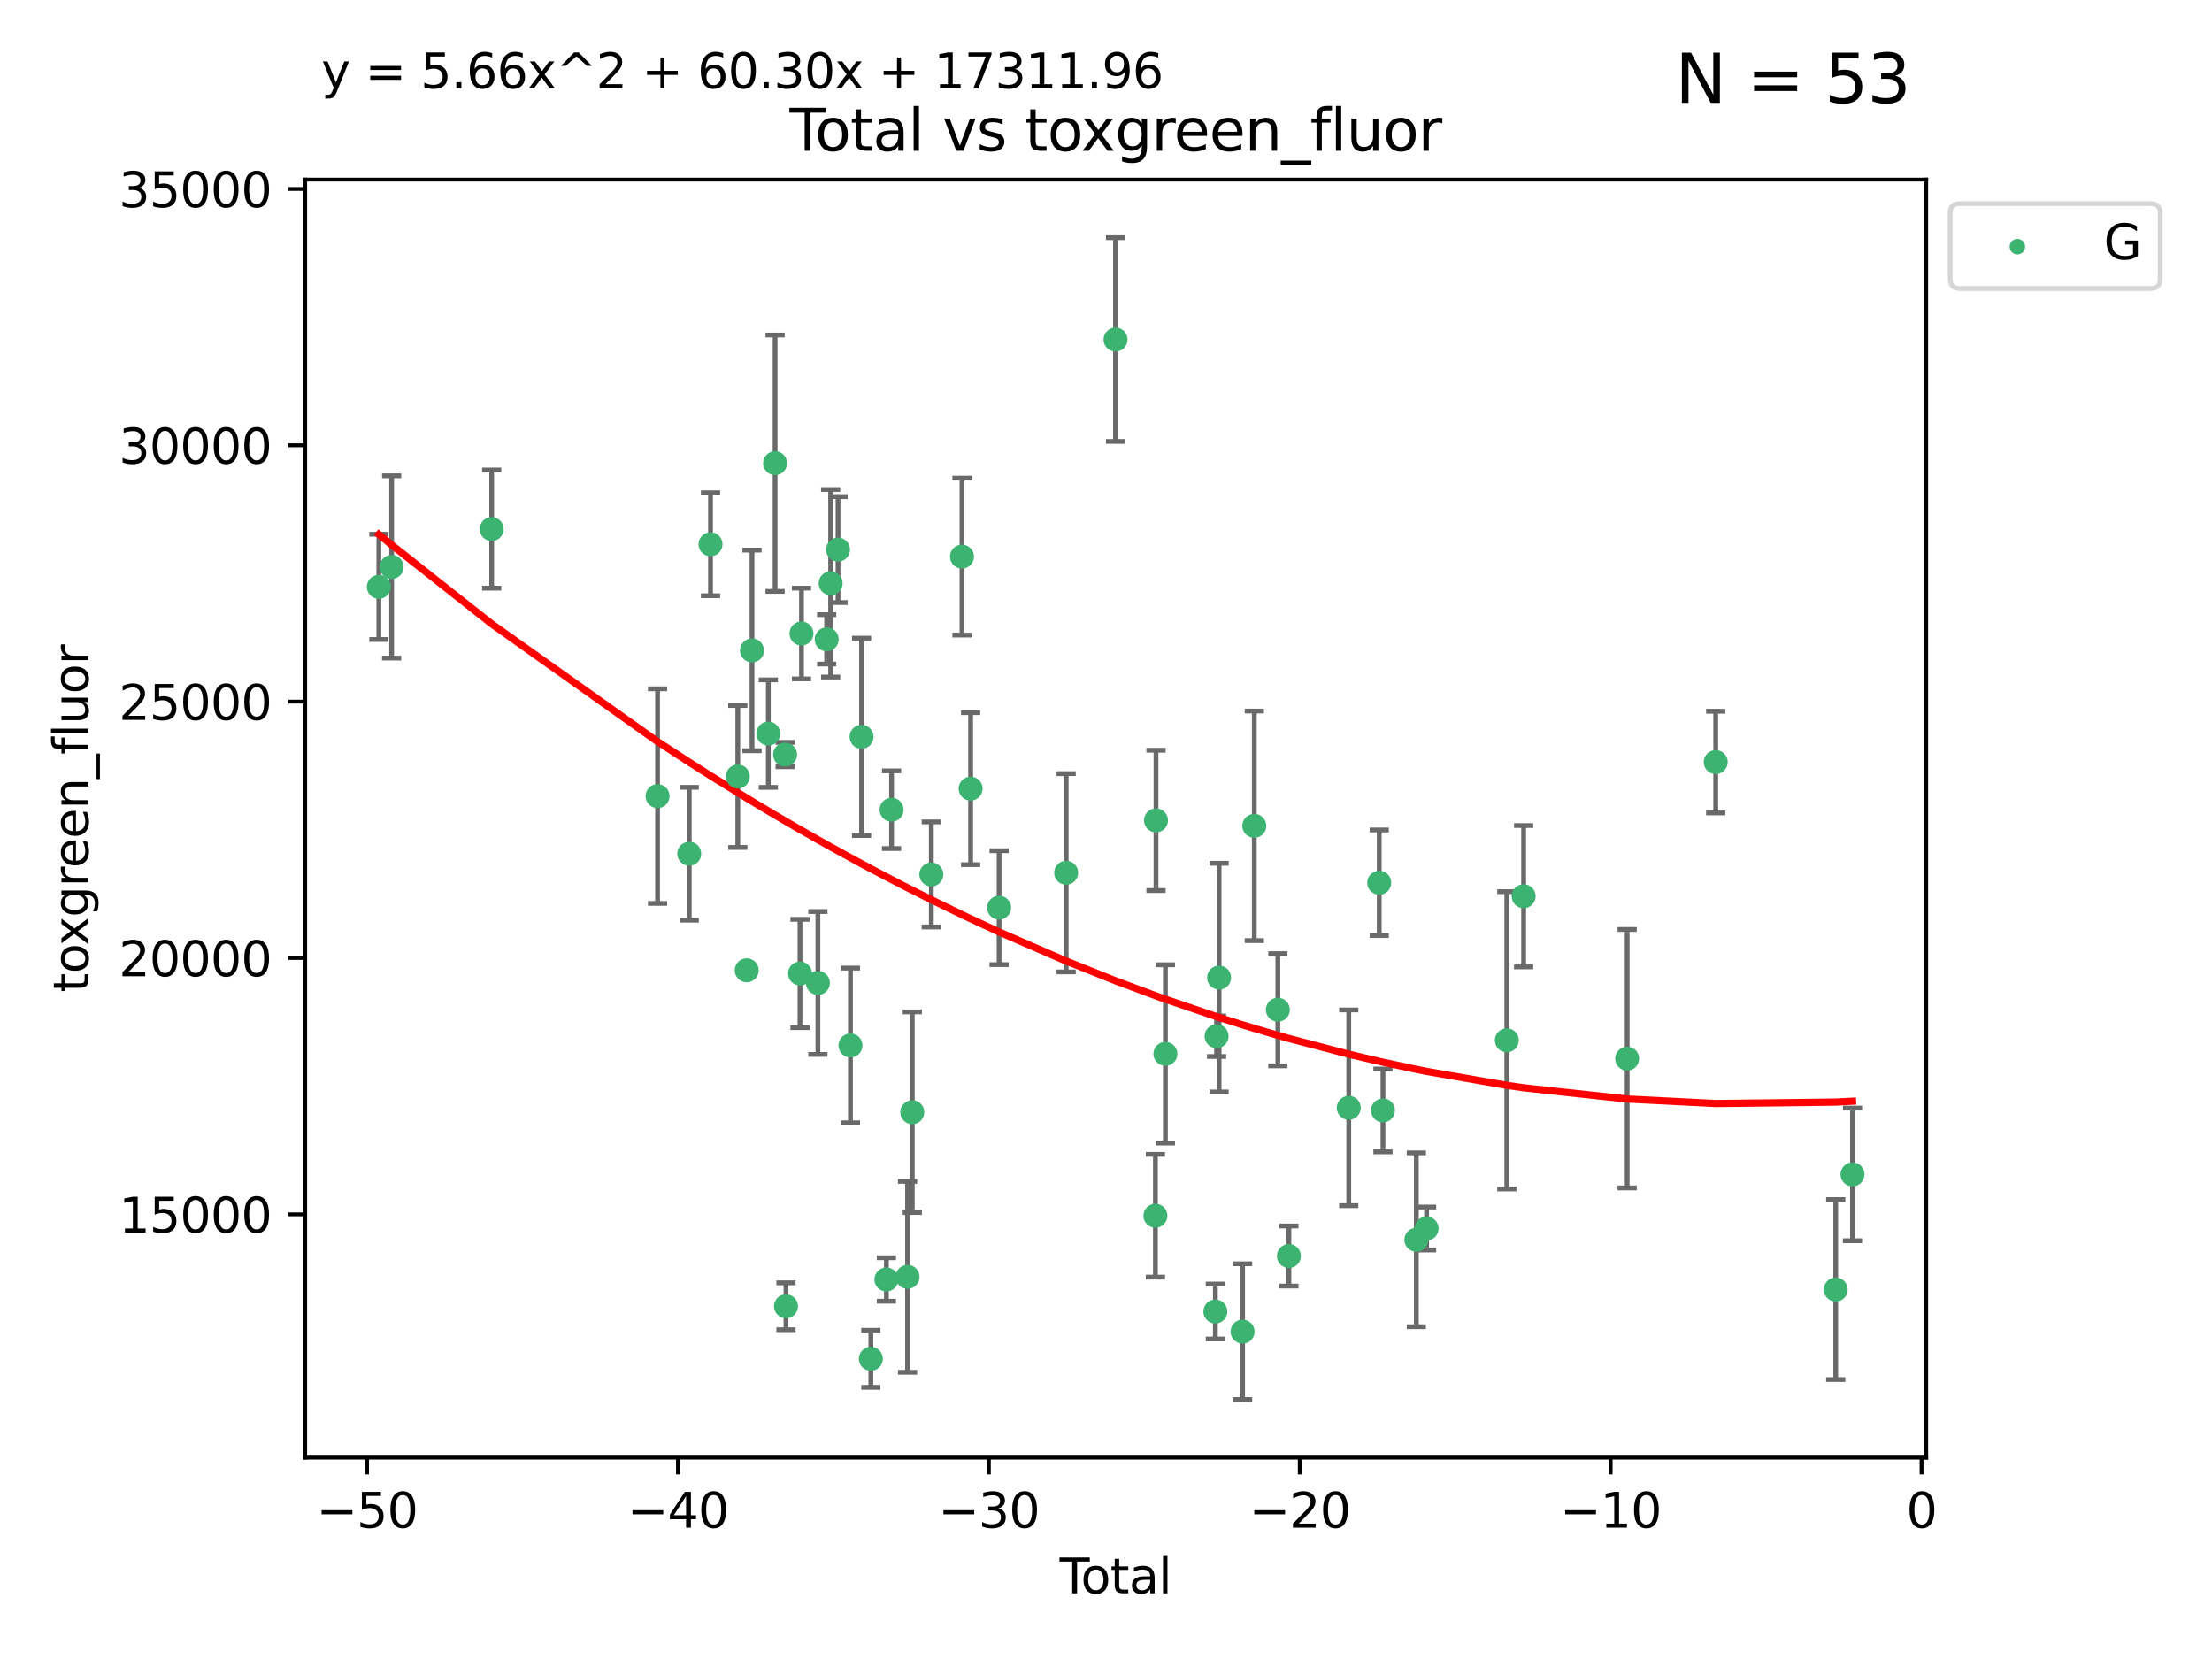 <?xml version="1.0" encoding="utf-8" standalone="no"?>
<!DOCTYPE svg PUBLIC "-//W3C//DTD SVG 1.1//EN"
  "http://www.w3.org/Graphics/SVG/1.1/DTD/svg11.dtd">
<svg xmlns:xlink="http://www.w3.org/1999/xlink" width="460.8pt" height="345.6pt" viewBox="0 0 460.8 345.6" xmlns="http://www.w3.org/2000/svg" version="1.1">
 <defs>
  <style type="text/css">*{stroke-linejoin: round; stroke-linecap: butt}</style>
 </defs>
 <g id="figure_1">
  <g id="patch_1">
   <path d="M 0 345.6 
L 460.8 345.6 
L 460.8 0 
L 0 0 
z
" style="fill: #ffffff"/>
  </g>
  <g id="axes_1">
   <g id="patch_2">
    <path d="M 63.571 303.64 
L 401.26 303.64 
L 401.26 37.411 
L 63.571 37.411 
z
" style="fill: #ffffff"/>
   </g>
   <g id="PathCollection_1">
    <defs>
     <path id="m1ac4278d88" d="M 0 1.118 
C 0.297 1.118 0.581 1 0.791 0.791 
C 1 0.581 1.118 0.297 1.118 0 
C 1.118 -0.297 1 -0.581 0.791 -0.791 
C 0.581 -1 0.297 -1.118 0 -1.118 
C -0.297 -1.118 -0.581 -1 -0.791 -0.791 
C -1 -0.581 -1.118 -0.297 -1.118 0 
C -1.118 0.297 -1 0.581 -0.791 0.791 
C -0.581 1 -0.297 1.118 0 1.118 
z
" style="stroke: #3cb371"/>
    </defs>
    <g clip-path="url(#pf54848ad14)">
     <use xlink:href="#m1ac4278d88" x="78.921" y="122.253" style="fill: #3cb371; stroke: #3cb371"/>
     <use xlink:href="#m1ac4278d88" x="81.585" y="118.105" style="fill: #3cb371; stroke: #3cb371"/>
     <use xlink:href="#m1ac4278d88" x="102.426" y="110.213" style="fill: #3cb371; stroke: #3cb371"/>
     <use xlink:href="#m1ac4278d88" x="136.981" y="165.847" style="fill: #3cb371; stroke: #3cb371"/>
     <use xlink:href="#m1ac4278d88" x="143.58" y="177.849" style="fill: #3cb371; stroke: #3cb371"/>
     <use xlink:href="#m1ac4278d88" x="148.013" y="113.379" style="fill: #3cb371; stroke: #3cb371"/>
     <use xlink:href="#m1ac4278d88" x="153.697" y="161.756" style="fill: #3cb371; stroke: #3cb371"/>
     <use xlink:href="#m1ac4278d88" x="155.551" y="202.13" style="fill: #3cb371; stroke: #3cb371"/>
     <use xlink:href="#m1ac4278d88" x="156.656" y="135.495" style="fill: #3cb371; stroke: #3cb371"/>
     <use xlink:href="#m1ac4278d88" x="160.055" y="152.826" style="fill: #3cb371; stroke: #3cb371"/>
     <use xlink:href="#m1ac4278d88" x="161.465" y="96.493" style="fill: #3cb371; stroke: #3cb371"/>
     <use xlink:href="#m1ac4278d88" x="163.55" y="157.19" style="fill: #3cb371; stroke: #3cb371"/>
     <use xlink:href="#m1ac4278d88" x="163.736" y="272.122" style="fill: #3cb371; stroke: #3cb371"/>
     <use xlink:href="#m1ac4278d88" x="166.655" y="202.796" style="fill: #3cb371; stroke: #3cb371"/>
     <use xlink:href="#m1ac4278d88" x="166.964" y="131.973" style="fill: #3cb371; stroke: #3cb371"/>
     <use xlink:href="#m1ac4278d88" x="170.383" y="204.769" style="fill: #3cb371; stroke: #3cb371"/>
     <use xlink:href="#m1ac4278d88" x="172.208" y="133.189" style="fill: #3cb371; stroke: #3cb371"/>
     <use xlink:href="#m1ac4278d88" x="173.039" y="121.505" style="fill: #3cb371; stroke: #3cb371"/>
     <use xlink:href="#m1ac4278d88" x="174.578" y="114.498" style="fill: #3cb371; stroke: #3cb371"/>
     <use xlink:href="#m1ac4278d88" x="177.162" y="217.785" style="fill: #3cb371; stroke: #3cb371"/>
     <use xlink:href="#m1ac4278d88" x="179.48" y="153.495" style="fill: #3cb371; stroke: #3cb371"/>
     <use xlink:href="#m1ac4278d88" x="181.412" y="283.063" style="fill: #3cb371; stroke: #3cb371"/>
     <use xlink:href="#m1ac4278d88" x="184.653" y="266.536" style="fill: #3cb371; stroke: #3cb371"/>
     <use xlink:href="#m1ac4278d88" x="185.73" y="168.679" style="fill: #3cb371; stroke: #3cb371"/>
     <use xlink:href="#m1ac4278d88" x="189.057" y="265.991" style="fill: #3cb371; stroke: #3cb371"/>
     <use xlink:href="#m1ac4278d88" x="190.045" y="231.689" style="fill: #3cb371; stroke: #3cb371"/>
     <use xlink:href="#m1ac4278d88" x="194.01" y="182.162" style="fill: #3cb371; stroke: #3cb371"/>
     <use xlink:href="#m1ac4278d88" x="200.398" y="115.951" style="fill: #3cb371; stroke: #3cb371"/>
     <use xlink:href="#m1ac4278d88" x="202.198" y="164.29" style="fill: #3cb371; stroke: #3cb371"/>
     <use xlink:href="#m1ac4278d88" x="208.13" y="189.084" style="fill: #3cb371; stroke: #3cb371"/>
     <use xlink:href="#m1ac4278d88" x="222.101" y="181.812" style="fill: #3cb371; stroke: #3cb371"/>
     <use xlink:href="#m1ac4278d88" x="232.384" y="70.735" style="fill: #3cb371; stroke: #3cb371"/>
     <use xlink:href="#m1ac4278d88" x="240.693" y="253.261" style="fill: #3cb371; stroke: #3cb371"/>
     <use xlink:href="#m1ac4278d88" x="240.814" y="170.902" style="fill: #3cb371; stroke: #3cb371"/>
     <use xlink:href="#m1ac4278d88" x="242.772" y="219.542" style="fill: #3cb371; stroke: #3cb371"/>
     <use xlink:href="#m1ac4278d88" x="253.181" y="273.211" style="fill: #3cb371; stroke: #3cb371"/>
     <use xlink:href="#m1ac4278d88" x="253.434" y="215.864" style="fill: #3cb371; stroke: #3cb371"/>
     <use xlink:href="#m1ac4278d88" x="253.957" y="203.655" style="fill: #3cb371; stroke: #3cb371"/>
     <use xlink:href="#m1ac4278d88" x="258.854" y="277.4" style="fill: #3cb371; stroke: #3cb371"/>
     <use xlink:href="#m1ac4278d88" x="261.293" y="172.036" style="fill: #3cb371; stroke: #3cb371"/>
     <use xlink:href="#m1ac4278d88" x="266.199" y="210.344" style="fill: #3cb371; stroke: #3cb371"/>
     <use xlink:href="#m1ac4278d88" x="268.5" y="261.651" style="fill: #3cb371; stroke: #3cb371"/>
     <use xlink:href="#m1ac4278d88" x="280.97" y="230.774" style="fill: #3cb371; stroke: #3cb371"/>
     <use xlink:href="#m1ac4278d88" x="287.318" y="183.893" style="fill: #3cb371; stroke: #3cb371"/>
     <use xlink:href="#m1ac4278d88" x="288.097" y="231.317" style="fill: #3cb371; stroke: #3cb371"/>
     <use xlink:href="#m1ac4278d88" x="295.049" y="258.266" style="fill: #3cb371; stroke: #3cb371"/>
     <use xlink:href="#m1ac4278d88" x="297.183" y="255.921" style="fill: #3cb371; stroke: #3cb371"/>
     <use xlink:href="#m1ac4278d88" x="313.898" y="216.718" style="fill: #3cb371; stroke: #3cb371"/>
     <use xlink:href="#m1ac4278d88" x="317.401" y="186.698" style="fill: #3cb371; stroke: #3cb371"/>
     <use xlink:href="#m1ac4278d88" x="338.967" y="220.539" style="fill: #3cb371; stroke: #3cb371"/>
     <use xlink:href="#m1ac4278d88" x="357.415" y="158.758" style="fill: #3cb371; stroke: #3cb371"/>
     <use xlink:href="#m1ac4278d88" x="382.415" y="268.635" style="fill: #3cb371; stroke: #3cb371"/>
     <use xlink:href="#m1ac4278d88" x="385.911" y="244.647" style="fill: #3cb371; stroke: #3cb371"/>
    </g>
   </g>
   <g id="matplotlib.axis_1">
    <g id="xtick_1">
     <g id="line2d_1">
      <defs>
       <path id="m558df0d0d9" d="M 0 0 
L 0 3.5 
" style="stroke: #000000; stroke-width: 0.8"/>
      </defs>
      <g>
       <use xlink:href="#m558df0d0d9" x="76.462" y="303.64" style="stroke: #000000; stroke-width: 0.8"/>
      </g>
     </g>
     <g id="text_1">
      <!-- −50 -->
      <g transform="translate(65.909 318.238)scale(0.1 -0.1)">
       <defs>
        <path id="DejaVuSans-2212" d="M 678 2272 
L 4684 2272 
L 4684 1741 
L 678 1741 
L 678 2272 
z
" transform="scale(0.016)"/>
        <path id="DejaVuSans-35" d="M 691 4666 
L 3169 4666 
L 3169 4134 
L 1269 4134 
L 1269 2991 
Q 1406 3038 1543 3061 
Q 1681 3084 1819 3084 
Q 2600 3084 3056 2656 
Q 3513 2228 3513 1497 
Q 3513 744 3044 326 
Q 2575 -91 1722 -91 
Q 1428 -91 1123 -41 
Q 819 9 494 109 
L 494 744 
Q 775 591 1075 516 
Q 1375 441 1709 441 
Q 2250 441 2565 725 
Q 2881 1009 2881 1497 
Q 2881 1984 2565 2268 
Q 2250 2553 1709 2553 
Q 1456 2553 1204 2497 
Q 953 2441 691 2322 
L 691 4666 
z
" transform="scale(0.016)"/>
        <path id="DejaVuSans-30" d="M 2034 4250 
Q 1547 4250 1301 3770 
Q 1056 3291 1056 2328 
Q 1056 1369 1301 889 
Q 1547 409 2034 409 
Q 2525 409 2770 889 
Q 3016 1369 3016 2328 
Q 3016 3291 2770 3770 
Q 2525 4250 2034 4250 
z
M 2034 4750 
Q 2819 4750 3233 4129 
Q 3647 3509 3647 2328 
Q 3647 1150 3233 529 
Q 2819 -91 2034 -91 
Q 1250 -91 836 529 
Q 422 1150 422 2328 
Q 422 3509 836 4129 
Q 1250 4750 2034 4750 
z
" transform="scale(0.016)"/>
       </defs>
       <use xlink:href="#DejaVuSans-2212"/>
       <use xlink:href="#DejaVuSans-35" x="83.789"/>
       <use xlink:href="#DejaVuSans-30" x="147.412"/>
      </g>
     </g>
    </g>
    <g id="xtick_2">
     <g id="line2d_2">
      <g>
       <use xlink:href="#m558df0d0d9" x="141.229" y="303.64" style="stroke: #000000; stroke-width: 0.8"/>
      </g>
     </g>
     <g id="text_2">
      <!-- −40 -->
      <g transform="translate(130.676 318.238)scale(0.1 -0.1)">
       <defs>
        <path id="DejaVuSans-34" d="M 2419 4116 
L 825 1625 
L 2419 1625 
L 2419 4116 
z
M 2253 4666 
L 3047 4666 
L 3047 1625 
L 3713 1625 
L 3713 1100 
L 3047 1100 
L 3047 0 
L 2419 0 
L 2419 1100 
L 313 1100 
L 313 1709 
L 2253 4666 
z
" transform="scale(0.016)"/>
       </defs>
       <use xlink:href="#DejaVuSans-2212"/>
       <use xlink:href="#DejaVuSans-34" x="83.789"/>
       <use xlink:href="#DejaVuSans-30" x="147.412"/>
      </g>
     </g>
    </g>
    <g id="xtick_3">
     <g id="line2d_3">
      <g>
       <use xlink:href="#m558df0d0d9" x="205.996" y="303.64" style="stroke: #000000; stroke-width: 0.8"/>
      </g>
     </g>
     <g id="text_3">
      <!-- −30 -->
      <g transform="translate(195.444 318.238)scale(0.1 -0.1)">
       <defs>
        <path id="DejaVuSans-33" d="M 2597 2516 
Q 3050 2419 3304 2112 
Q 3559 1806 3559 1356 
Q 3559 666 3084 287 
Q 2609 -91 1734 -91 
Q 1441 -91 1130 -33 
Q 819 25 488 141 
L 488 750 
Q 750 597 1062 519 
Q 1375 441 1716 441 
Q 2309 441 2620 675 
Q 2931 909 2931 1356 
Q 2931 1769 2642 2001 
Q 2353 2234 1838 2234 
L 1294 2234 
L 1294 2753 
L 1863 2753 
Q 2328 2753 2575 2939 
Q 2822 3125 2822 3475 
Q 2822 3834 2567 4026 
Q 2313 4219 1838 4219 
Q 1578 4219 1281 4162 
Q 984 4106 628 3988 
L 628 4550 
Q 988 4650 1302 4700 
Q 1616 4750 1894 4750 
Q 2613 4750 3031 4423 
Q 3450 4097 3450 3541 
Q 3450 3153 3228 2886 
Q 3006 2619 2597 2516 
z
" transform="scale(0.016)"/>
       </defs>
       <use xlink:href="#DejaVuSans-2212"/>
       <use xlink:href="#DejaVuSans-33" x="83.789"/>
       <use xlink:href="#DejaVuSans-30" x="147.412"/>
      </g>
     </g>
    </g>
    <g id="xtick_4">
     <g id="line2d_4">
      <g>
       <use xlink:href="#m558df0d0d9" x="270.763" y="303.64" style="stroke: #000000; stroke-width: 0.8"/>
      </g>
     </g>
     <g id="text_4">
      <!-- −20 -->
      <g transform="translate(260.211 318.238)scale(0.1 -0.1)">
       <defs>
        <path id="DejaVuSans-32" d="M 1228 531 
L 3431 531 
L 3431 0 
L 469 0 
L 469 531 
Q 828 903 1448 1529 
Q 2069 2156 2228 2338 
Q 2531 2678 2651 2914 
Q 2772 3150 2772 3378 
Q 2772 3750 2511 3984 
Q 2250 4219 1831 4219 
Q 1534 4219 1204 4116 
Q 875 4013 500 3803 
L 500 4441 
Q 881 4594 1212 4672 
Q 1544 4750 1819 4750 
Q 2544 4750 2975 4387 
Q 3406 4025 3406 3419 
Q 3406 3131 3298 2873 
Q 3191 2616 2906 2266 
Q 2828 2175 2409 1742 
Q 1991 1309 1228 531 
z
" transform="scale(0.016)"/>
       </defs>
       <use xlink:href="#DejaVuSans-2212"/>
       <use xlink:href="#DejaVuSans-32" x="83.789"/>
       <use xlink:href="#DejaVuSans-30" x="147.412"/>
      </g>
     </g>
    </g>
    <g id="xtick_5">
     <g id="line2d_5">
      <g>
       <use xlink:href="#m558df0d0d9" x="335.531" y="303.64" style="stroke: #000000; stroke-width: 0.8"/>
      </g>
     </g>
     <g id="text_5">
      <!-- −10 -->
      <g transform="translate(324.978 318.238)scale(0.1 -0.1)">
       <defs>
        <path id="DejaVuSans-31" d="M 794 531 
L 1825 531 
L 1825 4091 
L 703 3866 
L 703 4441 
L 1819 4666 
L 2450 4666 
L 2450 531 
L 3481 531 
L 3481 0 
L 794 0 
L 794 531 
z
" transform="scale(0.016)"/>
       </defs>
       <use xlink:href="#DejaVuSans-2212"/>
       <use xlink:href="#DejaVuSans-31" x="83.789"/>
       <use xlink:href="#DejaVuSans-30" x="147.412"/>
      </g>
     </g>
    </g>
    <g id="xtick_6">
     <g id="line2d_6">
      <g>
       <use xlink:href="#m558df0d0d9" x="400.298" y="303.64" style="stroke: #000000; stroke-width: 0.8"/>
      </g>
     </g>
     <g id="text_6">
      <!-- 0 -->
      <g transform="translate(397.117 318.238)scale(0.1 -0.1)">
       <use xlink:href="#DejaVuSans-30"/>
      </g>
     </g>
    </g>
    <g id="text_7">
     <!-- Total -->
     <g transform="translate(220.739 331.917)scale(0.1 -0.1)">
      <defs>
       <path id="DejaVuSans-54" d="M -19 4666 
L 3928 4666 
L 3928 4134 
L 2272 4134 
L 2272 0 
L 1638 0 
L 1638 4134 
L -19 4134 
L -19 4666 
z
" transform="scale(0.016)"/>
       <path id="DejaVuSans-6f" d="M 1959 3097 
Q 1497 3097 1228 2736 
Q 959 2375 959 1747 
Q 959 1119 1226 758 
Q 1494 397 1959 397 
Q 2419 397 2687 759 
Q 2956 1122 2956 1747 
Q 2956 2369 2687 2733 
Q 2419 3097 1959 3097 
z
M 1959 3584 
Q 2709 3584 3137 3096 
Q 3566 2609 3566 1747 
Q 3566 888 3137 398 
Q 2709 -91 1959 -91 
Q 1206 -91 779 398 
Q 353 888 353 1747 
Q 353 2609 779 3096 
Q 1206 3584 1959 3584 
z
" transform="scale(0.016)"/>
       <path id="DejaVuSans-74" d="M 1172 4494 
L 1172 3500 
L 2356 3500 
L 2356 3053 
L 1172 3053 
L 1172 1153 
Q 1172 725 1289 603 
Q 1406 481 1766 481 
L 2356 481 
L 2356 0 
L 1766 0 
Q 1100 0 847 248 
Q 594 497 594 1153 
L 594 3053 
L 172 3053 
L 172 3500 
L 594 3500 
L 594 4494 
L 1172 4494 
z
" transform="scale(0.016)"/>
       <path id="DejaVuSans-61" d="M 2194 1759 
Q 1497 1759 1228 1600 
Q 959 1441 959 1056 
Q 959 750 1161 570 
Q 1363 391 1709 391 
Q 2188 391 2477 730 
Q 2766 1069 2766 1631 
L 2766 1759 
L 2194 1759 
z
M 3341 1997 
L 3341 0 
L 2766 0 
L 2766 531 
Q 2569 213 2275 61 
Q 1981 -91 1556 -91 
Q 1019 -91 701 211 
Q 384 513 384 1019 
Q 384 1609 779 1909 
Q 1175 2209 1959 2209 
L 2766 2209 
L 2766 2266 
Q 2766 2663 2505 2880 
Q 2244 3097 1772 3097 
Q 1472 3097 1187 3025 
Q 903 2953 641 2809 
L 641 3341 
Q 956 3463 1253 3523 
Q 1550 3584 1831 3584 
Q 2591 3584 2966 3190 
Q 3341 2797 3341 1997 
z
" transform="scale(0.016)"/>
       <path id="DejaVuSans-6c" d="M 603 4863 
L 1178 4863 
L 1178 0 
L 603 0 
L 603 4863 
z
" transform="scale(0.016)"/>
      </defs>
      <use xlink:href="#DejaVuSans-54"/>
      <use xlink:href="#DejaVuSans-6f" x="44.084"/>
      <use xlink:href="#DejaVuSans-74" x="105.266"/>
      <use xlink:href="#DejaVuSans-61" x="144.475"/>
      <use xlink:href="#DejaVuSans-6c" x="205.754"/>
     </g>
    </g>
   </g>
   <g id="matplotlib.axis_2">
    <g id="ytick_1">
     <g id="line2d_7">
      <defs>
       <path id="m817ef456ea" d="M 0 0 
L -3.5 0 
" style="stroke: #000000; stroke-width: 0.8"/>
      </defs>
      <g>
       <use xlink:href="#m817ef456ea" x="63.571" y="252.962" style="stroke: #000000; stroke-width: 0.8"/>
      </g>
     </g>
     <g id="text_8">
      <!-- 15000 -->
      <g transform="translate(24.759 256.761)scale(0.1 -0.1)">
       <use xlink:href="#DejaVuSans-31"/>
       <use xlink:href="#DejaVuSans-35" x="63.623"/>
       <use xlink:href="#DejaVuSans-30" x="127.246"/>
       <use xlink:href="#DejaVuSans-30" x="190.869"/>
       <use xlink:href="#DejaVuSans-30" x="254.492"/>
      </g>
     </g>
    </g>
    <g id="ytick_2">
     <g id="line2d_8">
      <g>
       <use xlink:href="#m817ef456ea" x="63.571" y="199.561" style="stroke: #000000; stroke-width: 0.8"/>
      </g>
     </g>
     <g id="text_9">
      <!-- 20000 -->
      <g transform="translate(24.759 203.361)scale(0.1 -0.1)">
       <use xlink:href="#DejaVuSans-32"/>
       <use xlink:href="#DejaVuSans-30" x="63.623"/>
       <use xlink:href="#DejaVuSans-30" x="127.246"/>
       <use xlink:href="#DejaVuSans-30" x="190.869"/>
       <use xlink:href="#DejaVuSans-30" x="254.492"/>
      </g>
     </g>
    </g>
    <g id="ytick_3">
     <g id="line2d_9">
      <g>
       <use xlink:href="#m817ef456ea" x="63.571" y="146.161" style="stroke: #000000; stroke-width: 0.8"/>
      </g>
     </g>
     <g id="text_10">
      <!-- 25000 -->
      <g transform="translate(24.759 149.96)scale(0.1 -0.1)">
       <use xlink:href="#DejaVuSans-32"/>
       <use xlink:href="#DejaVuSans-35" x="63.623"/>
       <use xlink:href="#DejaVuSans-30" x="127.246"/>
       <use xlink:href="#DejaVuSans-30" x="190.869"/>
       <use xlink:href="#DejaVuSans-30" x="254.492"/>
      </g>
     </g>
    </g>
    <g id="ytick_4">
     <g id="line2d_10">
      <g>
       <use xlink:href="#m817ef456ea" x="63.571" y="92.761" style="stroke: #000000; stroke-width: 0.8"/>
      </g>
     </g>
     <g id="text_11">
      <!-- 30000 -->
      <g transform="translate(24.759 96.56)scale(0.1 -0.1)">
       <use xlink:href="#DejaVuSans-33"/>
       <use xlink:href="#DejaVuSans-30" x="63.623"/>
       <use xlink:href="#DejaVuSans-30" x="127.246"/>
       <use xlink:href="#DejaVuSans-30" x="190.869"/>
       <use xlink:href="#DejaVuSans-30" x="254.492"/>
      </g>
     </g>
    </g>
    <g id="ytick_5">
     <g id="line2d_11">
      <g>
       <use xlink:href="#m817ef456ea" x="63.571" y="39.361" style="stroke: #000000; stroke-width: 0.8"/>
      </g>
     </g>
     <g id="text_12">
      <!-- 35000 -->
      <g transform="translate(24.759 43.16)scale(0.1 -0.1)">
       <use xlink:href="#DejaVuSans-33"/>
       <use xlink:href="#DejaVuSans-35" x="63.623"/>
       <use xlink:href="#DejaVuSans-30" x="127.246"/>
       <use xlink:href="#DejaVuSans-30" x="190.869"/>
       <use xlink:href="#DejaVuSans-30" x="254.492"/>
      </g>
     </g>
    </g>
    <g id="text_13">
     <!-- toxgreen_fluor -->
     <g transform="translate(18.401 206.72)rotate(-90)scale(0.1 -0.1)">
      <defs>
       <path id="DejaVuSans-78" d="M 3513 3500 
L 2247 1797 
L 3578 0 
L 2900 0 
L 1881 1375 
L 863 0 
L 184 0 
L 1544 1831 
L 300 3500 
L 978 3500 
L 1906 2253 
L 2834 3500 
L 3513 3500 
z
" transform="scale(0.016)"/>
       <path id="DejaVuSans-67" d="M 2906 1791 
Q 2906 2416 2648 2759 
Q 2391 3103 1925 3103 
Q 1463 3103 1205 2759 
Q 947 2416 947 1791 
Q 947 1169 1205 825 
Q 1463 481 1925 481 
Q 2391 481 2648 825 
Q 2906 1169 2906 1791 
z
M 3481 434 
Q 3481 -459 3084 -895 
Q 2688 -1331 1869 -1331 
Q 1566 -1331 1297 -1286 
Q 1028 -1241 775 -1147 
L 775 -588 
Q 1028 -725 1275 -790 
Q 1522 -856 1778 -856 
Q 2344 -856 2625 -561 
Q 2906 -266 2906 331 
L 2906 616 
Q 2728 306 2450 153 
Q 2172 0 1784 0 
Q 1141 0 747 490 
Q 353 981 353 1791 
Q 353 2603 747 3093 
Q 1141 3584 1784 3584 
Q 2172 3584 2450 3431 
Q 2728 3278 2906 2969 
L 2906 3500 
L 3481 3500 
L 3481 434 
z
" transform="scale(0.016)"/>
       <path id="DejaVuSans-72" d="M 2631 2963 
Q 2534 3019 2420 3045 
Q 2306 3072 2169 3072 
Q 1681 3072 1420 2755 
Q 1159 2438 1159 1844 
L 1159 0 
L 581 0 
L 581 3500 
L 1159 3500 
L 1159 2956 
Q 1341 3275 1631 3429 
Q 1922 3584 2338 3584 
Q 2397 3584 2469 3576 
Q 2541 3569 2628 3553 
L 2631 2963 
z
" transform="scale(0.016)"/>
       <path id="DejaVuSans-65" d="M 3597 1894 
L 3597 1613 
L 953 1613 
Q 991 1019 1311 708 
Q 1631 397 2203 397 
Q 2534 397 2845 478 
Q 3156 559 3463 722 
L 3463 178 
Q 3153 47 2828 -22 
Q 2503 -91 2169 -91 
Q 1331 -91 842 396 
Q 353 884 353 1716 
Q 353 2575 817 3079 
Q 1281 3584 2069 3584 
Q 2775 3584 3186 3129 
Q 3597 2675 3597 1894 
z
M 3022 2063 
Q 3016 2534 2758 2815 
Q 2500 3097 2075 3097 
Q 1594 3097 1305 2825 
Q 1016 2553 972 2059 
L 3022 2063 
z
" transform="scale(0.016)"/>
       <path id="DejaVuSans-6e" d="M 3513 2113 
L 3513 0 
L 2938 0 
L 2938 2094 
Q 2938 2591 2744 2837 
Q 2550 3084 2163 3084 
Q 1697 3084 1428 2787 
Q 1159 2491 1159 1978 
L 1159 0 
L 581 0 
L 581 3500 
L 1159 3500 
L 1159 2956 
Q 1366 3272 1645 3428 
Q 1925 3584 2291 3584 
Q 2894 3584 3203 3211 
Q 3513 2838 3513 2113 
z
" transform="scale(0.016)"/>
       <path id="DejaVuSans-5f" d="M 3263 -1063 
L 3263 -1509 
L -63 -1509 
L -63 -1063 
L 3263 -1063 
z
" transform="scale(0.016)"/>
       <path id="DejaVuSans-66" d="M 2375 4863 
L 2375 4384 
L 1825 4384 
Q 1516 4384 1395 4259 
Q 1275 4134 1275 3809 
L 1275 3500 
L 2222 3500 
L 2222 3053 
L 1275 3053 
L 1275 0 
L 697 0 
L 697 3053 
L 147 3053 
L 147 3500 
L 697 3500 
L 697 3744 
Q 697 4328 969 4595 
Q 1241 4863 1831 4863 
L 2375 4863 
z
" transform="scale(0.016)"/>
       <path id="DejaVuSans-75" d="M 544 1381 
L 544 3500 
L 1119 3500 
L 1119 1403 
Q 1119 906 1312 657 
Q 1506 409 1894 409 
Q 2359 409 2629 706 
Q 2900 1003 2900 1516 
L 2900 3500 
L 3475 3500 
L 3475 0 
L 2900 0 
L 2900 538 
Q 2691 219 2414 64 
Q 2138 -91 1772 -91 
Q 1169 -91 856 284 
Q 544 659 544 1381 
z
M 1991 3584 
L 1991 3584 
z
" transform="scale(0.016)"/>
      </defs>
      <use xlink:href="#DejaVuSans-74"/>
      <use xlink:href="#DejaVuSans-6f" x="39.209"/>
      <use xlink:href="#DejaVuSans-78" x="97.266"/>
      <use xlink:href="#DejaVuSans-67" x="156.445"/>
      <use xlink:href="#DejaVuSans-72" x="219.922"/>
      <use xlink:href="#DejaVuSans-65" x="258.785"/>
      <use xlink:href="#DejaVuSans-65" x="320.309"/>
      <use xlink:href="#DejaVuSans-6e" x="381.832"/>
      <use xlink:href="#DejaVuSans-5f" x="445.211"/>
      <use xlink:href="#DejaVuSans-66" x="495.211"/>
      <use xlink:href="#DejaVuSans-6c" x="530.416"/>
      <use xlink:href="#DejaVuSans-75" x="558.199"/>
      <use xlink:href="#DejaVuSans-6f" x="621.578"/>
      <use xlink:href="#DejaVuSans-72" x="682.76"/>
     </g>
    </g>
   </g>
   <g id="LineCollection_1">
    <path d="M 78.921 133.212 
L 78.921 111.294 
" clip-path="url(#pf54848ad14)" style="fill: none; stroke: #696969"/>
    <path d="M 81.585 137.091 
L 81.585 99.119 
" clip-path="url(#pf54848ad14)" style="fill: none; stroke: #696969"/>
    <path d="M 102.426 122.523 
L 102.426 97.902 
" clip-path="url(#pf54848ad14)" style="fill: none; stroke: #696969"/>
    <path d="M 136.981 188.199 
L 136.981 143.496 
" clip-path="url(#pf54848ad14)" style="fill: none; stroke: #696969"/>
    <path d="M 143.58 191.686 
L 143.58 164.011 
" clip-path="url(#pf54848ad14)" style="fill: none; stroke: #696969"/>
    <path d="M 148.013 124.103 
L 148.013 102.654 
" clip-path="url(#pf54848ad14)" style="fill: none; stroke: #696969"/>
    <path d="M 153.697 176.541 
L 153.697 146.97 
" clip-path="url(#pf54848ad14)" style="fill: none; stroke: #696969"/>
    <path d="M 155.551 202.929 
L 155.551 201.331 
" clip-path="url(#pf54848ad14)" style="fill: none; stroke: #696969"/>
    <path d="M 156.656 156.391 
L 156.656 114.599 
" clip-path="url(#pf54848ad14)" style="fill: none; stroke: #696969"/>
    <path d="M 160.055 164.03 
L 160.055 141.622 
" clip-path="url(#pf54848ad14)" style="fill: none; stroke: #696969"/>
    <path d="M 161.465 123.196 
L 161.465 69.789 
" clip-path="url(#pf54848ad14)" style="fill: none; stroke: #696969"/>
    <path d="M 163.55 159.729 
L 163.55 154.652 
" clip-path="url(#pf54848ad14)" style="fill: none; stroke: #696969"/>
    <path d="M 163.736 277.006 
L 163.736 267.238 
" clip-path="url(#pf54848ad14)" style="fill: none; stroke: #696969"/>
    <path d="M 166.655 214.079 
L 166.655 191.513 
" clip-path="url(#pf54848ad14)" style="fill: none; stroke: #696969"/>
    <path d="M 166.964 141.427 
L 166.964 122.519 
" clip-path="url(#pf54848ad14)" style="fill: none; stroke: #696969"/>
    <path d="M 170.383 219.652 
L 170.383 189.885 
" clip-path="url(#pf54848ad14)" style="fill: none; stroke: #696969"/>
    <path d="M 172.208 138.334 
L 172.208 128.045 
" clip-path="url(#pf54848ad14)" style="fill: none; stroke: #696969"/>
    <path d="M 173.039 141.036 
L 173.039 101.974 
" clip-path="url(#pf54848ad14)" style="fill: none; stroke: #696969"/>
    <path d="M 174.578 125.528 
L 174.578 103.467 
" clip-path="url(#pf54848ad14)" style="fill: none; stroke: #696969"/>
    <path d="M 177.162 233.901 
L 177.162 201.669 
" clip-path="url(#pf54848ad14)" style="fill: none; stroke: #696969"/>
    <path d="M 179.48 174.057 
L 179.48 132.934 
" clip-path="url(#pf54848ad14)" style="fill: none; stroke: #696969"/>
    <path d="M 181.412 289.001 
L 181.412 277.124 
" clip-path="url(#pf54848ad14)" style="fill: none; stroke: #696969"/>
    <path d="M 184.653 271.062 
L 184.653 262.01 
" clip-path="url(#pf54848ad14)" style="fill: none; stroke: #696969"/>
    <path d="M 185.73 176.773 
L 185.73 160.586 
" clip-path="url(#pf54848ad14)" style="fill: none; stroke: #696969"/>
    <path d="M 189.057 285.877 
L 189.057 246.106 
" clip-path="url(#pf54848ad14)" style="fill: none; stroke: #696969"/>
    <path d="M 190.045 252.581 
L 190.045 210.798 
" clip-path="url(#pf54848ad14)" style="fill: none; stroke: #696969"/>
    <path d="M 194.01 193.107 
L 194.01 171.217 
" clip-path="url(#pf54848ad14)" style="fill: none; stroke: #696969"/>
    <path d="M 200.398 132.302 
L 200.398 99.601 
" clip-path="url(#pf54848ad14)" style="fill: none; stroke: #696969"/>
    <path d="M 202.198 180.12 
L 202.198 148.46 
" clip-path="url(#pf54848ad14)" style="fill: none; stroke: #696969"/>
    <path d="M 208.13 200.948 
L 208.13 177.221 
" clip-path="url(#pf54848ad14)" style="fill: none; stroke: #696969"/>
    <path d="M 222.101 202.463 
L 222.101 161.16 
" clip-path="url(#pf54848ad14)" style="fill: none; stroke: #696969"/>
    <path d="M 232.384 91.958 
L 232.384 49.513 
" clip-path="url(#pf54848ad14)" style="fill: none; stroke: #696969"/>
    <path d="M 240.693 266.049 
L 240.693 240.473 
" clip-path="url(#pf54848ad14)" style="fill: none; stroke: #696969"/>
    <path d="M 240.814 185.513 
L 240.814 156.291 
" clip-path="url(#pf54848ad14)" style="fill: none; stroke: #696969"/>
    <path d="M 242.772 238.103 
L 242.772 200.981 
" clip-path="url(#pf54848ad14)" style="fill: none; stroke: #696969"/>
    <path d="M 253.181 278.928 
L 253.181 267.493 
" clip-path="url(#pf54848ad14)" style="fill: none; stroke: #696969"/>
    <path d="M 253.434 220.086 
L 253.434 211.642 
" clip-path="url(#pf54848ad14)" style="fill: none; stroke: #696969"/>
    <path d="M 253.957 227.476 
L 253.957 179.833 
" clip-path="url(#pf54848ad14)" style="fill: none; stroke: #696969"/>
    <path d="M 258.854 291.539 
L 258.854 263.261 
" clip-path="url(#pf54848ad14)" style="fill: none; stroke: #696969"/>
    <path d="M 261.293 195.943 
L 261.293 148.129 
" clip-path="url(#pf54848ad14)" style="fill: none; stroke: #696969"/>
    <path d="M 266.199 222.034 
L 266.199 198.654 
" clip-path="url(#pf54848ad14)" style="fill: none; stroke: #696969"/>
    <path d="M 268.5 267.907 
L 268.5 255.394 
" clip-path="url(#pf54848ad14)" style="fill: none; stroke: #696969"/>
    <path d="M 280.97 251.156 
L 280.97 210.391 
" clip-path="url(#pf54848ad14)" style="fill: none; stroke: #696969"/>
    <path d="M 287.318 194.886 
L 287.318 172.9 
" clip-path="url(#pf54848ad14)" style="fill: none; stroke: #696969"/>
    <path d="M 288.097 239.947 
L 288.097 222.687 
" clip-path="url(#pf54848ad14)" style="fill: none; stroke: #696969"/>
    <path d="M 295.049 276.373 
L 295.049 240.159 
" clip-path="url(#pf54848ad14)" style="fill: none; stroke: #696969"/>
    <path d="M 297.183 260.402 
L 297.183 251.44 
" clip-path="url(#pf54848ad14)" style="fill: none; stroke: #696969"/>
    <path d="M 313.898 247.684 
L 313.898 185.753 
" clip-path="url(#pf54848ad14)" style="fill: none; stroke: #696969"/>
    <path d="M 317.401 201.418 
L 317.401 171.977 
" clip-path="url(#pf54848ad14)" style="fill: none; stroke: #696969"/>
    <path d="M 338.967 247.456 
L 338.967 193.623 
" clip-path="url(#pf54848ad14)" style="fill: none; stroke: #696969"/>
    <path d="M 357.415 169.349 
L 357.415 148.167 
" clip-path="url(#pf54848ad14)" style="fill: none; stroke: #696969"/>
    <path d="M 382.415 287.389 
L 382.415 249.881 
" clip-path="url(#pf54848ad14)" style="fill: none; stroke: #696969"/>
    <path d="M 385.911 258.464 
L 385.911 230.831 
" clip-path="url(#pf54848ad14)" style="fill: none; stroke: #696969"/>
   </g>
   <g id="line2d_12">
    <defs>
     <path id="mc6b101b0b0" d="M 2 0 
L -2 -0 
" style="stroke: #696969"/>
    </defs>
    <g clip-path="url(#pf54848ad14)">
     <use xlink:href="#mc6b101b0b0" x="78.921" y="133.212" style="fill: #696969; stroke: #696969"/>
     <use xlink:href="#mc6b101b0b0" x="81.585" y="137.091" style="fill: #696969; stroke: #696969"/>
     <use xlink:href="#mc6b101b0b0" x="102.426" y="122.523" style="fill: #696969; stroke: #696969"/>
     <use xlink:href="#mc6b101b0b0" x="136.981" y="188.199" style="fill: #696969; stroke: #696969"/>
     <use xlink:href="#mc6b101b0b0" x="143.58" y="191.686" style="fill: #696969; stroke: #696969"/>
     <use xlink:href="#mc6b101b0b0" x="148.013" y="124.103" style="fill: #696969; stroke: #696969"/>
     <use xlink:href="#mc6b101b0b0" x="153.697" y="176.541" style="fill: #696969; stroke: #696969"/>
     <use xlink:href="#mc6b101b0b0" x="155.551" y="202.929" style="fill: #696969; stroke: #696969"/>
     <use xlink:href="#mc6b101b0b0" x="156.656" y="156.391" style="fill: #696969; stroke: #696969"/>
     <use xlink:href="#mc6b101b0b0" x="160.055" y="164.03" style="fill: #696969; stroke: #696969"/>
     <use xlink:href="#mc6b101b0b0" x="161.465" y="123.196" style="fill: #696969; stroke: #696969"/>
     <use xlink:href="#mc6b101b0b0" x="163.55" y="159.729" style="fill: #696969; stroke: #696969"/>
     <use xlink:href="#mc6b101b0b0" x="163.736" y="277.006" style="fill: #696969; stroke: #696969"/>
     <use xlink:href="#mc6b101b0b0" x="166.655" y="214.079" style="fill: #696969; stroke: #696969"/>
     <use xlink:href="#mc6b101b0b0" x="166.964" y="141.427" style="fill: #696969; stroke: #696969"/>
     <use xlink:href="#mc6b101b0b0" x="170.383" y="219.652" style="fill: #696969; stroke: #696969"/>
     <use xlink:href="#mc6b101b0b0" x="172.208" y="138.334" style="fill: #696969; stroke: #696969"/>
     <use xlink:href="#mc6b101b0b0" x="173.039" y="141.036" style="fill: #696969; stroke: #696969"/>
     <use xlink:href="#mc6b101b0b0" x="174.578" y="125.528" style="fill: #696969; stroke: #696969"/>
     <use xlink:href="#mc6b101b0b0" x="177.162" y="233.901" style="fill: #696969; stroke: #696969"/>
     <use xlink:href="#mc6b101b0b0" x="179.48" y="174.057" style="fill: #696969; stroke: #696969"/>
     <use xlink:href="#mc6b101b0b0" x="181.412" y="289.001" style="fill: #696969; stroke: #696969"/>
     <use xlink:href="#mc6b101b0b0" x="184.653" y="271.062" style="fill: #696969; stroke: #696969"/>
     <use xlink:href="#mc6b101b0b0" x="185.73" y="176.773" style="fill: #696969; stroke: #696969"/>
     <use xlink:href="#mc6b101b0b0" x="189.057" y="285.877" style="fill: #696969; stroke: #696969"/>
     <use xlink:href="#mc6b101b0b0" x="190.045" y="252.581" style="fill: #696969; stroke: #696969"/>
     <use xlink:href="#mc6b101b0b0" x="194.01" y="193.107" style="fill: #696969; stroke: #696969"/>
     <use xlink:href="#mc6b101b0b0" x="200.398" y="132.302" style="fill: #696969; stroke: #696969"/>
     <use xlink:href="#mc6b101b0b0" x="202.198" y="180.12" style="fill: #696969; stroke: #696969"/>
     <use xlink:href="#mc6b101b0b0" x="208.13" y="200.948" style="fill: #696969; stroke: #696969"/>
     <use xlink:href="#mc6b101b0b0" x="222.101" y="202.463" style="fill: #696969; stroke: #696969"/>
     <use xlink:href="#mc6b101b0b0" x="232.384" y="91.958" style="fill: #696969; stroke: #696969"/>
     <use xlink:href="#mc6b101b0b0" x="240.693" y="266.049" style="fill: #696969; stroke: #696969"/>
     <use xlink:href="#mc6b101b0b0" x="240.814" y="185.513" style="fill: #696969; stroke: #696969"/>
     <use xlink:href="#mc6b101b0b0" x="242.772" y="238.103" style="fill: #696969; stroke: #696969"/>
     <use xlink:href="#mc6b101b0b0" x="253.181" y="278.928" style="fill: #696969; stroke: #696969"/>
     <use xlink:href="#mc6b101b0b0" x="253.434" y="220.086" style="fill: #696969; stroke: #696969"/>
     <use xlink:href="#mc6b101b0b0" x="253.957" y="227.476" style="fill: #696969; stroke: #696969"/>
     <use xlink:href="#mc6b101b0b0" x="258.854" y="291.539" style="fill: #696969; stroke: #696969"/>
     <use xlink:href="#mc6b101b0b0" x="261.293" y="195.943" style="fill: #696969; stroke: #696969"/>
     <use xlink:href="#mc6b101b0b0" x="266.199" y="222.034" style="fill: #696969; stroke: #696969"/>
     <use xlink:href="#mc6b101b0b0" x="268.5" y="267.907" style="fill: #696969; stroke: #696969"/>
     <use xlink:href="#mc6b101b0b0" x="280.97" y="251.156" style="fill: #696969; stroke: #696969"/>
     <use xlink:href="#mc6b101b0b0" x="287.318" y="194.886" style="fill: #696969; stroke: #696969"/>
     <use xlink:href="#mc6b101b0b0" x="288.097" y="239.947" style="fill: #696969; stroke: #696969"/>
     <use xlink:href="#mc6b101b0b0" x="295.049" y="276.373" style="fill: #696969; stroke: #696969"/>
     <use xlink:href="#mc6b101b0b0" x="297.183" y="260.402" style="fill: #696969; stroke: #696969"/>
     <use xlink:href="#mc6b101b0b0" x="313.898" y="247.684" style="fill: #696969; stroke: #696969"/>
     <use xlink:href="#mc6b101b0b0" x="317.401" y="201.418" style="fill: #696969; stroke: #696969"/>
     <use xlink:href="#mc6b101b0b0" x="338.967" y="247.456" style="fill: #696969; stroke: #696969"/>
     <use xlink:href="#mc6b101b0b0" x="357.415" y="169.349" style="fill: #696969; stroke: #696969"/>
     <use xlink:href="#mc6b101b0b0" x="382.415" y="287.389" style="fill: #696969; stroke: #696969"/>
     <use xlink:href="#mc6b101b0b0" x="385.911" y="258.464" style="fill: #696969; stroke: #696969"/>
    </g>
   </g>
   <g id="line2d_13">
    <g clip-path="url(#pf54848ad14)">
     <use xlink:href="#mc6b101b0b0" x="78.921" y="111.294" style="fill: #696969; stroke: #696969"/>
     <use xlink:href="#mc6b101b0b0" x="81.585" y="99.119" style="fill: #696969; stroke: #696969"/>
     <use xlink:href="#mc6b101b0b0" x="102.426" y="97.902" style="fill: #696969; stroke: #696969"/>
     <use xlink:href="#mc6b101b0b0" x="136.981" y="143.496" style="fill: #696969; stroke: #696969"/>
     <use xlink:href="#mc6b101b0b0" x="143.58" y="164.011" style="fill: #696969; stroke: #696969"/>
     <use xlink:href="#mc6b101b0b0" x="148.013" y="102.654" style="fill: #696969; stroke: #696969"/>
     <use xlink:href="#mc6b101b0b0" x="153.697" y="146.97" style="fill: #696969; stroke: #696969"/>
     <use xlink:href="#mc6b101b0b0" x="155.551" y="201.331" style="fill: #696969; stroke: #696969"/>
     <use xlink:href="#mc6b101b0b0" x="156.656" y="114.599" style="fill: #696969; stroke: #696969"/>
     <use xlink:href="#mc6b101b0b0" x="160.055" y="141.622" style="fill: #696969; stroke: #696969"/>
     <use xlink:href="#mc6b101b0b0" x="161.465" y="69.789" style="fill: #696969; stroke: #696969"/>
     <use xlink:href="#mc6b101b0b0" x="163.55" y="154.652" style="fill: #696969; stroke: #696969"/>
     <use xlink:href="#mc6b101b0b0" x="163.736" y="267.238" style="fill: #696969; stroke: #696969"/>
     <use xlink:href="#mc6b101b0b0" x="166.655" y="191.513" style="fill: #696969; stroke: #696969"/>
     <use xlink:href="#mc6b101b0b0" x="166.964" y="122.519" style="fill: #696969; stroke: #696969"/>
     <use xlink:href="#mc6b101b0b0" x="170.383" y="189.885" style="fill: #696969; stroke: #696969"/>
     <use xlink:href="#mc6b101b0b0" x="172.208" y="128.045" style="fill: #696969; stroke: #696969"/>
     <use xlink:href="#mc6b101b0b0" x="173.039" y="101.974" style="fill: #696969; stroke: #696969"/>
     <use xlink:href="#mc6b101b0b0" x="174.578" y="103.467" style="fill: #696969; stroke: #696969"/>
     <use xlink:href="#mc6b101b0b0" x="177.162" y="201.669" style="fill: #696969; stroke: #696969"/>
     <use xlink:href="#mc6b101b0b0" x="179.48" y="132.934" style="fill: #696969; stroke: #696969"/>
     <use xlink:href="#mc6b101b0b0" x="181.412" y="277.124" style="fill: #696969; stroke: #696969"/>
     <use xlink:href="#mc6b101b0b0" x="184.653" y="262.01" style="fill: #696969; stroke: #696969"/>
     <use xlink:href="#mc6b101b0b0" x="185.73" y="160.586" style="fill: #696969; stroke: #696969"/>
     <use xlink:href="#mc6b101b0b0" x="189.057" y="246.106" style="fill: #696969; stroke: #696969"/>
     <use xlink:href="#mc6b101b0b0" x="190.045" y="210.798" style="fill: #696969; stroke: #696969"/>
     <use xlink:href="#mc6b101b0b0" x="194.01" y="171.217" style="fill: #696969; stroke: #696969"/>
     <use xlink:href="#mc6b101b0b0" x="200.398" y="99.601" style="fill: #696969; stroke: #696969"/>
     <use xlink:href="#mc6b101b0b0" x="202.198" y="148.46" style="fill: #696969; stroke: #696969"/>
     <use xlink:href="#mc6b101b0b0" x="208.13" y="177.221" style="fill: #696969; stroke: #696969"/>
     <use xlink:href="#mc6b101b0b0" x="222.101" y="161.16" style="fill: #696969; stroke: #696969"/>
     <use xlink:href="#mc6b101b0b0" x="232.384" y="49.513" style="fill: #696969; stroke: #696969"/>
     <use xlink:href="#mc6b101b0b0" x="240.693" y="240.473" style="fill: #696969; stroke: #696969"/>
     <use xlink:href="#mc6b101b0b0" x="240.814" y="156.291" style="fill: #696969; stroke: #696969"/>
     <use xlink:href="#mc6b101b0b0" x="242.772" y="200.981" style="fill: #696969; stroke: #696969"/>
     <use xlink:href="#mc6b101b0b0" x="253.181" y="267.493" style="fill: #696969; stroke: #696969"/>
     <use xlink:href="#mc6b101b0b0" x="253.434" y="211.642" style="fill: #696969; stroke: #696969"/>
     <use xlink:href="#mc6b101b0b0" x="253.957" y="179.833" style="fill: #696969; stroke: #696969"/>
     <use xlink:href="#mc6b101b0b0" x="258.854" y="263.261" style="fill: #696969; stroke: #696969"/>
     <use xlink:href="#mc6b101b0b0" x="261.293" y="148.129" style="fill: #696969; stroke: #696969"/>
     <use xlink:href="#mc6b101b0b0" x="266.199" y="198.654" style="fill: #696969; stroke: #696969"/>
     <use xlink:href="#mc6b101b0b0" x="268.5" y="255.394" style="fill: #696969; stroke: #696969"/>
     <use xlink:href="#mc6b101b0b0" x="280.97" y="210.391" style="fill: #696969; stroke: #696969"/>
     <use xlink:href="#mc6b101b0b0" x="287.318" y="172.9" style="fill: #696969; stroke: #696969"/>
     <use xlink:href="#mc6b101b0b0" x="288.097" y="222.687" style="fill: #696969; stroke: #696969"/>
     <use xlink:href="#mc6b101b0b0" x="295.049" y="240.159" style="fill: #696969; stroke: #696969"/>
     <use xlink:href="#mc6b101b0b0" x="297.183" y="251.44" style="fill: #696969; stroke: #696969"/>
     <use xlink:href="#mc6b101b0b0" x="313.898" y="185.753" style="fill: #696969; stroke: #696969"/>
     <use xlink:href="#mc6b101b0b0" x="317.401" y="171.977" style="fill: #696969; stroke: #696969"/>
     <use xlink:href="#mc6b101b0b0" x="338.967" y="193.623" style="fill: #696969; stroke: #696969"/>
     <use xlink:href="#mc6b101b0b0" x="357.415" y="148.167" style="fill: #696969; stroke: #696969"/>
     <use xlink:href="#mc6b101b0b0" x="382.415" y="249.881" style="fill: #696969; stroke: #696969"/>
     <use xlink:href="#mc6b101b0b0" x="385.911" y="230.831" style="fill: #696969; stroke: #696969"/>
    </g>
   </g>
   <g id="line2d_14">
    <path d="M 78.921 111.325 
L 81.585 113.519 
L 102.426 129.972 
L 136.981 154.493 
L 143.58 158.784 
L 148.013 161.597 
L 153.697 165.119 
L 155.551 166.249 
L 156.656 166.916 
L 160.055 168.949 
L 161.465 169.783 
L 163.55 171.006 
L 163.736 171.114 
L 166.655 172.802 
L 166.964 172.98 
L 170.383 174.923 
L 172.208 175.947 
L 173.039 176.409 
L 174.578 177.262 
L 177.162 178.677 
L 179.48 179.93 
L 181.412 180.962 
L 184.653 182.671 
L 185.73 183.231 
L 189.057 184.943 
L 190.045 185.445 
L 194.01 187.432 
L 200.398 190.537 
L 202.198 191.391 
L 208.13 194.139 
L 222.101 200.209 
L 232.384 204.318 
L 240.693 207.415 
L 240.814 207.459 
L 242.772 208.159 
L 253.181 211.695 
L 253.434 211.777 
L 253.957 211.947 
L 258.854 213.491 
L 261.293 214.235 
L 266.199 215.679 
L 268.5 216.332 
L 280.97 219.607 
L 287.318 221.102 
L 288.097 221.277 
L 295.049 222.765 
L 297.183 223.194 
L 313.898 226.099 
L 317.401 226.605 
L 338.967 228.945 
L 357.415 229.883 
L 382.415 229.587 
L 385.911 229.402 
" clip-path="url(#pf54848ad14)" style="fill: none; stroke: #ff0000; stroke-width: 1.5; stroke-linecap: square"/>
   </g>
   <g id="line2d_15">
    <defs>
     <path id="mfa110d7e76" d="M 0 2 
C 0.53 2 1.039 1.789 1.414 1.414 
C 1.789 1.039 2 0.53 2 0 
C 2 -0.53 1.789 -1.039 1.414 -1.414 
C 1.039 -1.789 0.53 -2 0 -2 
C -0.53 -2 -1.039 -1.789 -1.414 -1.414 
C -1.789 -1.039 -2 -0.53 -2 0 
C -2 0.53 -1.789 1.039 -1.414 1.414 
C -1.039 1.789 -0.53 2 0 2 
z
" style="stroke: #3cb371"/>
    </defs>
    <g clip-path="url(#pf54848ad14)">
     <use xlink:href="#mfa110d7e76" x="78.921" y="122.253" style="fill: #3cb371; stroke: #3cb371"/>
     <use xlink:href="#mfa110d7e76" x="81.585" y="118.105" style="fill: #3cb371; stroke: #3cb371"/>
     <use xlink:href="#mfa110d7e76" x="102.426" y="110.213" style="fill: #3cb371; stroke: #3cb371"/>
     <use xlink:href="#mfa110d7e76" x="136.981" y="165.847" style="fill: #3cb371; stroke: #3cb371"/>
     <use xlink:href="#mfa110d7e76" x="143.58" y="177.849" style="fill: #3cb371; stroke: #3cb371"/>
     <use xlink:href="#mfa110d7e76" x="148.013" y="113.379" style="fill: #3cb371; stroke: #3cb371"/>
     <use xlink:href="#mfa110d7e76" x="153.697" y="161.756" style="fill: #3cb371; stroke: #3cb371"/>
     <use xlink:href="#mfa110d7e76" x="155.551" y="202.13" style="fill: #3cb371; stroke: #3cb371"/>
     <use xlink:href="#mfa110d7e76" x="156.656" y="135.495" style="fill: #3cb371; stroke: #3cb371"/>
     <use xlink:href="#mfa110d7e76" x="160.055" y="152.826" style="fill: #3cb371; stroke: #3cb371"/>
     <use xlink:href="#mfa110d7e76" x="161.465" y="96.493" style="fill: #3cb371; stroke: #3cb371"/>
     <use xlink:href="#mfa110d7e76" x="163.55" y="157.19" style="fill: #3cb371; stroke: #3cb371"/>
     <use xlink:href="#mfa110d7e76" x="163.736" y="272.122" style="fill: #3cb371; stroke: #3cb371"/>
     <use xlink:href="#mfa110d7e76" x="166.655" y="202.796" style="fill: #3cb371; stroke: #3cb371"/>
     <use xlink:href="#mfa110d7e76" x="166.964" y="131.973" style="fill: #3cb371; stroke: #3cb371"/>
     <use xlink:href="#mfa110d7e76" x="170.383" y="204.769" style="fill: #3cb371; stroke: #3cb371"/>
     <use xlink:href="#mfa110d7e76" x="172.208" y="133.189" style="fill: #3cb371; stroke: #3cb371"/>
     <use xlink:href="#mfa110d7e76" x="173.039" y="121.505" style="fill: #3cb371; stroke: #3cb371"/>
     <use xlink:href="#mfa110d7e76" x="174.578" y="114.498" style="fill: #3cb371; stroke: #3cb371"/>
     <use xlink:href="#mfa110d7e76" x="177.162" y="217.785" style="fill: #3cb371; stroke: #3cb371"/>
     <use xlink:href="#mfa110d7e76" x="179.48" y="153.495" style="fill: #3cb371; stroke: #3cb371"/>
     <use xlink:href="#mfa110d7e76" x="181.412" y="283.063" style="fill: #3cb371; stroke: #3cb371"/>
     <use xlink:href="#mfa110d7e76" x="184.653" y="266.536" style="fill: #3cb371; stroke: #3cb371"/>
     <use xlink:href="#mfa110d7e76" x="185.73" y="168.679" style="fill: #3cb371; stroke: #3cb371"/>
     <use xlink:href="#mfa110d7e76" x="189.057" y="265.991" style="fill: #3cb371; stroke: #3cb371"/>
     <use xlink:href="#mfa110d7e76" x="190.045" y="231.689" style="fill: #3cb371; stroke: #3cb371"/>
     <use xlink:href="#mfa110d7e76" x="194.01" y="182.162" style="fill: #3cb371; stroke: #3cb371"/>
     <use xlink:href="#mfa110d7e76" x="200.398" y="115.951" style="fill: #3cb371; stroke: #3cb371"/>
     <use xlink:href="#mfa110d7e76" x="202.198" y="164.29" style="fill: #3cb371; stroke: #3cb371"/>
     <use xlink:href="#mfa110d7e76" x="208.13" y="189.084" style="fill: #3cb371; stroke: #3cb371"/>
     <use xlink:href="#mfa110d7e76" x="222.101" y="181.812" style="fill: #3cb371; stroke: #3cb371"/>
     <use xlink:href="#mfa110d7e76" x="232.384" y="70.735" style="fill: #3cb371; stroke: #3cb371"/>
     <use xlink:href="#mfa110d7e76" x="240.693" y="253.261" style="fill: #3cb371; stroke: #3cb371"/>
     <use xlink:href="#mfa110d7e76" x="240.814" y="170.902" style="fill: #3cb371; stroke: #3cb371"/>
     <use xlink:href="#mfa110d7e76" x="242.772" y="219.542" style="fill: #3cb371; stroke: #3cb371"/>
     <use xlink:href="#mfa110d7e76" x="253.181" y="273.211" style="fill: #3cb371; stroke: #3cb371"/>
     <use xlink:href="#mfa110d7e76" x="253.434" y="215.864" style="fill: #3cb371; stroke: #3cb371"/>
     <use xlink:href="#mfa110d7e76" x="253.957" y="203.655" style="fill: #3cb371; stroke: #3cb371"/>
     <use xlink:href="#mfa110d7e76" x="258.854" y="277.4" style="fill: #3cb371; stroke: #3cb371"/>
     <use xlink:href="#mfa110d7e76" x="261.293" y="172.036" style="fill: #3cb371; stroke: #3cb371"/>
     <use xlink:href="#mfa110d7e76" x="266.199" y="210.344" style="fill: #3cb371; stroke: #3cb371"/>
     <use xlink:href="#mfa110d7e76" x="268.5" y="261.651" style="fill: #3cb371; stroke: #3cb371"/>
     <use xlink:href="#mfa110d7e76" x="280.97" y="230.774" style="fill: #3cb371; stroke: #3cb371"/>
     <use xlink:href="#mfa110d7e76" x="287.318" y="183.893" style="fill: #3cb371; stroke: #3cb371"/>
     <use xlink:href="#mfa110d7e76" x="288.097" y="231.317" style="fill: #3cb371; stroke: #3cb371"/>
     <use xlink:href="#mfa110d7e76" x="295.049" y="258.266" style="fill: #3cb371; stroke: #3cb371"/>
     <use xlink:href="#mfa110d7e76" x="297.183" y="255.921" style="fill: #3cb371; stroke: #3cb371"/>
     <use xlink:href="#mfa110d7e76" x="313.898" y="216.718" style="fill: #3cb371; stroke: #3cb371"/>
     <use xlink:href="#mfa110d7e76" x="317.401" y="186.698" style="fill: #3cb371; stroke: #3cb371"/>
     <use xlink:href="#mfa110d7e76" x="338.967" y="220.539" style="fill: #3cb371; stroke: #3cb371"/>
     <use xlink:href="#mfa110d7e76" x="357.415" y="158.758" style="fill: #3cb371; stroke: #3cb371"/>
     <use xlink:href="#mfa110d7e76" x="382.415" y="268.635" style="fill: #3cb371; stroke: #3cb371"/>
     <use xlink:href="#mfa110d7e76" x="385.911" y="244.647" style="fill: #3cb371; stroke: #3cb371"/>
    </g>
   </g>
   <g id="patch_3">
    <path d="M 63.571 303.64 
L 63.571 37.411 
" style="fill: none; stroke: #000000; stroke-width: 0.8; stroke-linejoin: miter; stroke-linecap: square"/>
   </g>
   <g id="patch_4">
    <path d="M 401.26 303.64 
L 401.26 37.411 
" style="fill: none; stroke: #000000; stroke-width: 0.8; stroke-linejoin: miter; stroke-linecap: square"/>
   </g>
   <g id="patch_5">
    <path d="M 63.571 303.64 
L 401.26 303.64 
" style="fill: none; stroke: #000000; stroke-width: 0.8; stroke-linejoin: miter; stroke-linecap: square"/>
   </g>
   <g id="patch_6">
    <path d="M 63.571 37.411 
L 401.26 37.411 
" style="fill: none; stroke: #000000; stroke-width: 0.8; stroke-linejoin: miter; stroke-linecap: square"/>
   </g>
   <g id="text_14">
    <!-- N = 53 -->
    <g transform="translate(348.964 21.426)scale(0.14 -0.14)">
     <defs>
      <path id="DejaVuSans-4e" d="M 628 4666 
L 1478 4666 
L 3547 763 
L 3547 4666 
L 4159 4666 
L 4159 0 
L 3309 0 
L 1241 3903 
L 1241 0 
L 628 0 
L 628 4666 
z
" transform="scale(0.016)"/>
      <path id="DejaVuSans-20" transform="scale(0.016)"/>
      <path id="DejaVuSans-3d" d="M 678 2906 
L 4684 2906 
L 4684 2381 
L 678 2381 
L 678 2906 
z
M 678 1631 
L 4684 1631 
L 4684 1100 
L 678 1100 
L 678 1631 
z
" transform="scale(0.016)"/>
     </defs>
     <use xlink:href="#DejaVuSans-4e"/>
     <use xlink:href="#DejaVuSans-20" x="74.805"/>
     <use xlink:href="#DejaVuSans-3d" x="106.592"/>
     <use xlink:href="#DejaVuSans-20" x="190.381"/>
     <use xlink:href="#DejaVuSans-35" x="222.168"/>
     <use xlink:href="#DejaVuSans-33" x="285.791"/>
    </g>
   </g>
   <g id="text_15">
    <!-- y = 5.66x^2 + 60.30x + 17311.96 -->
    <g transform="translate(66.948 18.387)scale(0.1 -0.1)">
     <defs>
      <path id="DejaVuSans-79" d="M 2059 -325 
Q 1816 -950 1584 -1140 
Q 1353 -1331 966 -1331 
L 506 -1331 
L 506 -850 
L 844 -850 
Q 1081 -850 1212 -737 
Q 1344 -625 1503 -206 
L 1606 56 
L 191 3500 
L 800 3500 
L 1894 763 
L 2988 3500 
L 3597 3500 
L 2059 -325 
z
" transform="scale(0.016)"/>
      <path id="DejaVuSans-2e" d="M 684 794 
L 1344 794 
L 1344 0 
L 684 0 
L 684 794 
z
" transform="scale(0.016)"/>
      <path id="DejaVuSans-36" d="M 2113 2584 
Q 1688 2584 1439 2293 
Q 1191 2003 1191 1497 
Q 1191 994 1439 701 
Q 1688 409 2113 409 
Q 2538 409 2786 701 
Q 3034 994 3034 1497 
Q 3034 2003 2786 2293 
Q 2538 2584 2113 2584 
z
M 3366 4563 
L 3366 3988 
Q 3128 4100 2886 4159 
Q 2644 4219 2406 4219 
Q 1781 4219 1451 3797 
Q 1122 3375 1075 2522 
Q 1259 2794 1537 2939 
Q 1816 3084 2150 3084 
Q 2853 3084 3261 2657 
Q 3669 2231 3669 1497 
Q 3669 778 3244 343 
Q 2819 -91 2113 -91 
Q 1303 -91 875 529 
Q 447 1150 447 2328 
Q 447 3434 972 4092 
Q 1497 4750 2381 4750 
Q 2619 4750 2861 4703 
Q 3103 4656 3366 4563 
z
" transform="scale(0.016)"/>
      <path id="DejaVuSans-5e" d="M 2988 4666 
L 4684 2925 
L 4056 2925 
L 2681 4159 
L 1306 2925 
L 678 2925 
L 2375 4666 
L 2988 4666 
z
" transform="scale(0.016)"/>
      <path id="DejaVuSans-2b" d="M 2944 4013 
L 2944 2272 
L 4684 2272 
L 4684 1741 
L 2944 1741 
L 2944 0 
L 2419 0 
L 2419 1741 
L 678 1741 
L 678 2272 
L 2419 2272 
L 2419 4013 
L 2944 4013 
z
" transform="scale(0.016)"/>
      <path id="DejaVuSans-37" d="M 525 4666 
L 3525 4666 
L 3525 4397 
L 1831 0 
L 1172 0 
L 2766 4134 
L 525 4134 
L 525 4666 
z
" transform="scale(0.016)"/>
      <path id="DejaVuSans-39" d="M 703 97 
L 703 672 
Q 941 559 1184 500 
Q 1428 441 1663 441 
Q 2288 441 2617 861 
Q 2947 1281 2994 2138 
Q 2813 1869 2534 1725 
Q 2256 1581 1919 1581 
Q 1219 1581 811 2004 
Q 403 2428 403 3163 
Q 403 3881 828 4315 
Q 1253 4750 1959 4750 
Q 2769 4750 3195 4129 
Q 3622 3509 3622 2328 
Q 3622 1225 3098 567 
Q 2575 -91 1691 -91 
Q 1453 -91 1209 -44 
Q 966 3 703 97 
z
M 1959 2075 
Q 2384 2075 2632 2365 
Q 2881 2656 2881 3163 
Q 2881 3666 2632 3958 
Q 2384 4250 1959 4250 
Q 1534 4250 1286 3958 
Q 1038 3666 1038 3163 
Q 1038 2656 1286 2365 
Q 1534 2075 1959 2075 
z
" transform="scale(0.016)"/>
     </defs>
     <use xlink:href="#DejaVuSans-79"/>
     <use xlink:href="#DejaVuSans-20" x="59.18"/>
     <use xlink:href="#DejaVuSans-3d" x="90.967"/>
     <use xlink:href="#DejaVuSans-20" x="174.756"/>
     <use xlink:href="#DejaVuSans-35" x="206.543"/>
     <use xlink:href="#DejaVuSans-2e" x="270.166"/>
     <use xlink:href="#DejaVuSans-36" x="301.953"/>
     <use xlink:href="#DejaVuSans-36" x="365.576"/>
     <use xlink:href="#DejaVuSans-78" x="429.199"/>
     <use xlink:href="#DejaVuSans-5e" x="488.379"/>
     <use xlink:href="#DejaVuSans-32" x="572.168"/>
     <use xlink:href="#DejaVuSans-20" x="635.791"/>
     <use xlink:href="#DejaVuSans-2b" x="667.578"/>
     <use xlink:href="#DejaVuSans-20" x="751.367"/>
     <use xlink:href="#DejaVuSans-36" x="783.154"/>
     <use xlink:href="#DejaVuSans-30" x="846.777"/>
     <use xlink:href="#DejaVuSans-2e" x="910.4"/>
     <use xlink:href="#DejaVuSans-33" x="942.188"/>
     <use xlink:href="#DejaVuSans-30" x="1005.811"/>
     <use xlink:href="#DejaVuSans-78" x="1069.434"/>
     <use xlink:href="#DejaVuSans-20" x="1128.613"/>
     <use xlink:href="#DejaVuSans-2b" x="1160.4"/>
     <use xlink:href="#DejaVuSans-20" x="1244.189"/>
     <use xlink:href="#DejaVuSans-31" x="1275.977"/>
     <use xlink:href="#DejaVuSans-37" x="1339.6"/>
     <use xlink:href="#DejaVuSans-33" x="1403.223"/>
     <use xlink:href="#DejaVuSans-31" x="1466.846"/>
     <use xlink:href="#DejaVuSans-31" x="1530.469"/>
     <use xlink:href="#DejaVuSans-2e" x="1594.092"/>
     <use xlink:href="#DejaVuSans-39" x="1625.879"/>
     <use xlink:href="#DejaVuSans-36" x="1689.502"/>
    </g>
   </g>
   <g id="text_16">
    <!-- Total vs toxgreen_fluor -->
    <g transform="translate(164.48 31.411)scale(0.12 -0.12)">
     <defs>
      <path id="DejaVuSans-76" d="M 191 3500 
L 800 3500 
L 1894 563 
L 2988 3500 
L 3597 3500 
L 2284 0 
L 1503 0 
L 191 3500 
z
" transform="scale(0.016)"/>
      <path id="DejaVuSans-73" d="M 2834 3397 
L 2834 2853 
Q 2591 2978 2328 3040 
Q 2066 3103 1784 3103 
Q 1356 3103 1142 2972 
Q 928 2841 928 2578 
Q 928 2378 1081 2264 
Q 1234 2150 1697 2047 
L 1894 2003 
Q 2506 1872 2764 1633 
Q 3022 1394 3022 966 
Q 3022 478 2636 193 
Q 2250 -91 1575 -91 
Q 1294 -91 989 -36 
Q 684 19 347 128 
L 347 722 
Q 666 556 975 473 
Q 1284 391 1588 391 
Q 1994 391 2212 530 
Q 2431 669 2431 922 
Q 2431 1156 2273 1281 
Q 2116 1406 1581 1522 
L 1381 1569 
Q 847 1681 609 1914 
Q 372 2147 372 2553 
Q 372 3047 722 3315 
Q 1072 3584 1716 3584 
Q 2034 3584 2315 3537 
Q 2597 3491 2834 3397 
z
" transform="scale(0.016)"/>
     </defs>
     <use xlink:href="#DejaVuSans-54"/>
     <use xlink:href="#DejaVuSans-6f" x="44.084"/>
     <use xlink:href="#DejaVuSans-74" x="105.266"/>
     <use xlink:href="#DejaVuSans-61" x="144.475"/>
     <use xlink:href="#DejaVuSans-6c" x="205.754"/>
     <use xlink:href="#DejaVuSans-20" x="233.537"/>
     <use xlink:href="#DejaVuSans-76" x="265.324"/>
     <use xlink:href="#DejaVuSans-73" x="324.504"/>
     <use xlink:href="#DejaVuSans-20" x="376.604"/>
     <use xlink:href="#DejaVuSans-74" x="408.391"/>
     <use xlink:href="#DejaVuSans-6f" x="447.6"/>
     <use xlink:href="#DejaVuSans-78" x="505.656"/>
     <use xlink:href="#DejaVuSans-67" x="564.836"/>
     <use xlink:href="#DejaVuSans-72" x="628.312"/>
     <use xlink:href="#DejaVuSans-65" x="667.176"/>
     <use xlink:href="#DejaVuSans-65" x="728.699"/>
     <use xlink:href="#DejaVuSans-6e" x="790.223"/>
     <use xlink:href="#DejaVuSans-5f" x="853.602"/>
     <use xlink:href="#DejaVuSans-66" x="903.602"/>
     <use xlink:href="#DejaVuSans-6c" x="938.807"/>
     <use xlink:href="#DejaVuSans-75" x="966.59"/>
     <use xlink:href="#DejaVuSans-6f" x="1029.969"/>
     <use xlink:href="#DejaVuSans-72" x="1091.15"/>
    </g>
   </g>
   <g id="legend_1">
    <g id="patch_7">
     <path d="M 408.26 60.089 
L 448.008 60.089 
Q 450.008 60.089 450.008 58.089 
L 450.008 44.411 
Q 450.008 42.411 448.008 42.411 
L 408.26 42.411 
Q 406.26 42.411 406.26 44.411 
L 406.26 58.089 
Q 406.26 60.089 408.26 60.089 
z
" style="fill: #ffffff; opacity: 0.8; stroke: #cccccc; stroke-linejoin: miter"/>
    </g>
    <g id="PathCollection_2">
     <g>
      <use xlink:href="#m1ac4278d88" x="420.26" y="51.385" style="fill: #3cb371; stroke: #3cb371"/>
     </g>
    </g>
    <g id="text_17">
     <!-- G -->
     <g transform="translate(438.26 54.01)scale(0.1 -0.1)">
      <defs>
       <path id="DejaVuSans-47" d="M 3809 666 
L 3809 1919 
L 2778 1919 
L 2778 2438 
L 4434 2438 
L 4434 434 
Q 4069 175 3628 42 
Q 3188 -91 2688 -91 
Q 1594 -91 976 548 
Q 359 1188 359 2328 
Q 359 3472 976 4111 
Q 1594 4750 2688 4750 
Q 3144 4750 3555 4637 
Q 3966 4525 4313 4306 
L 4313 3634 
Q 3963 3931 3569 4081 
Q 3175 4231 2741 4231 
Q 1884 4231 1454 3753 
Q 1025 3275 1025 2328 
Q 1025 1384 1454 906 
Q 1884 428 2741 428 
Q 3075 428 3337 486 
Q 3600 544 3809 666 
z
" transform="scale(0.016)"/>
      </defs>
      <use xlink:href="#DejaVuSans-47"/>
     </g>
    </g>
   </g>
  </g>
 </g>
 <defs>
  <clipPath id="pf54848ad14">
   <rect x="63.571" y="37.411" width="337.689" height="266.229"/>
  </clipPath>
 </defs>
</svg>

